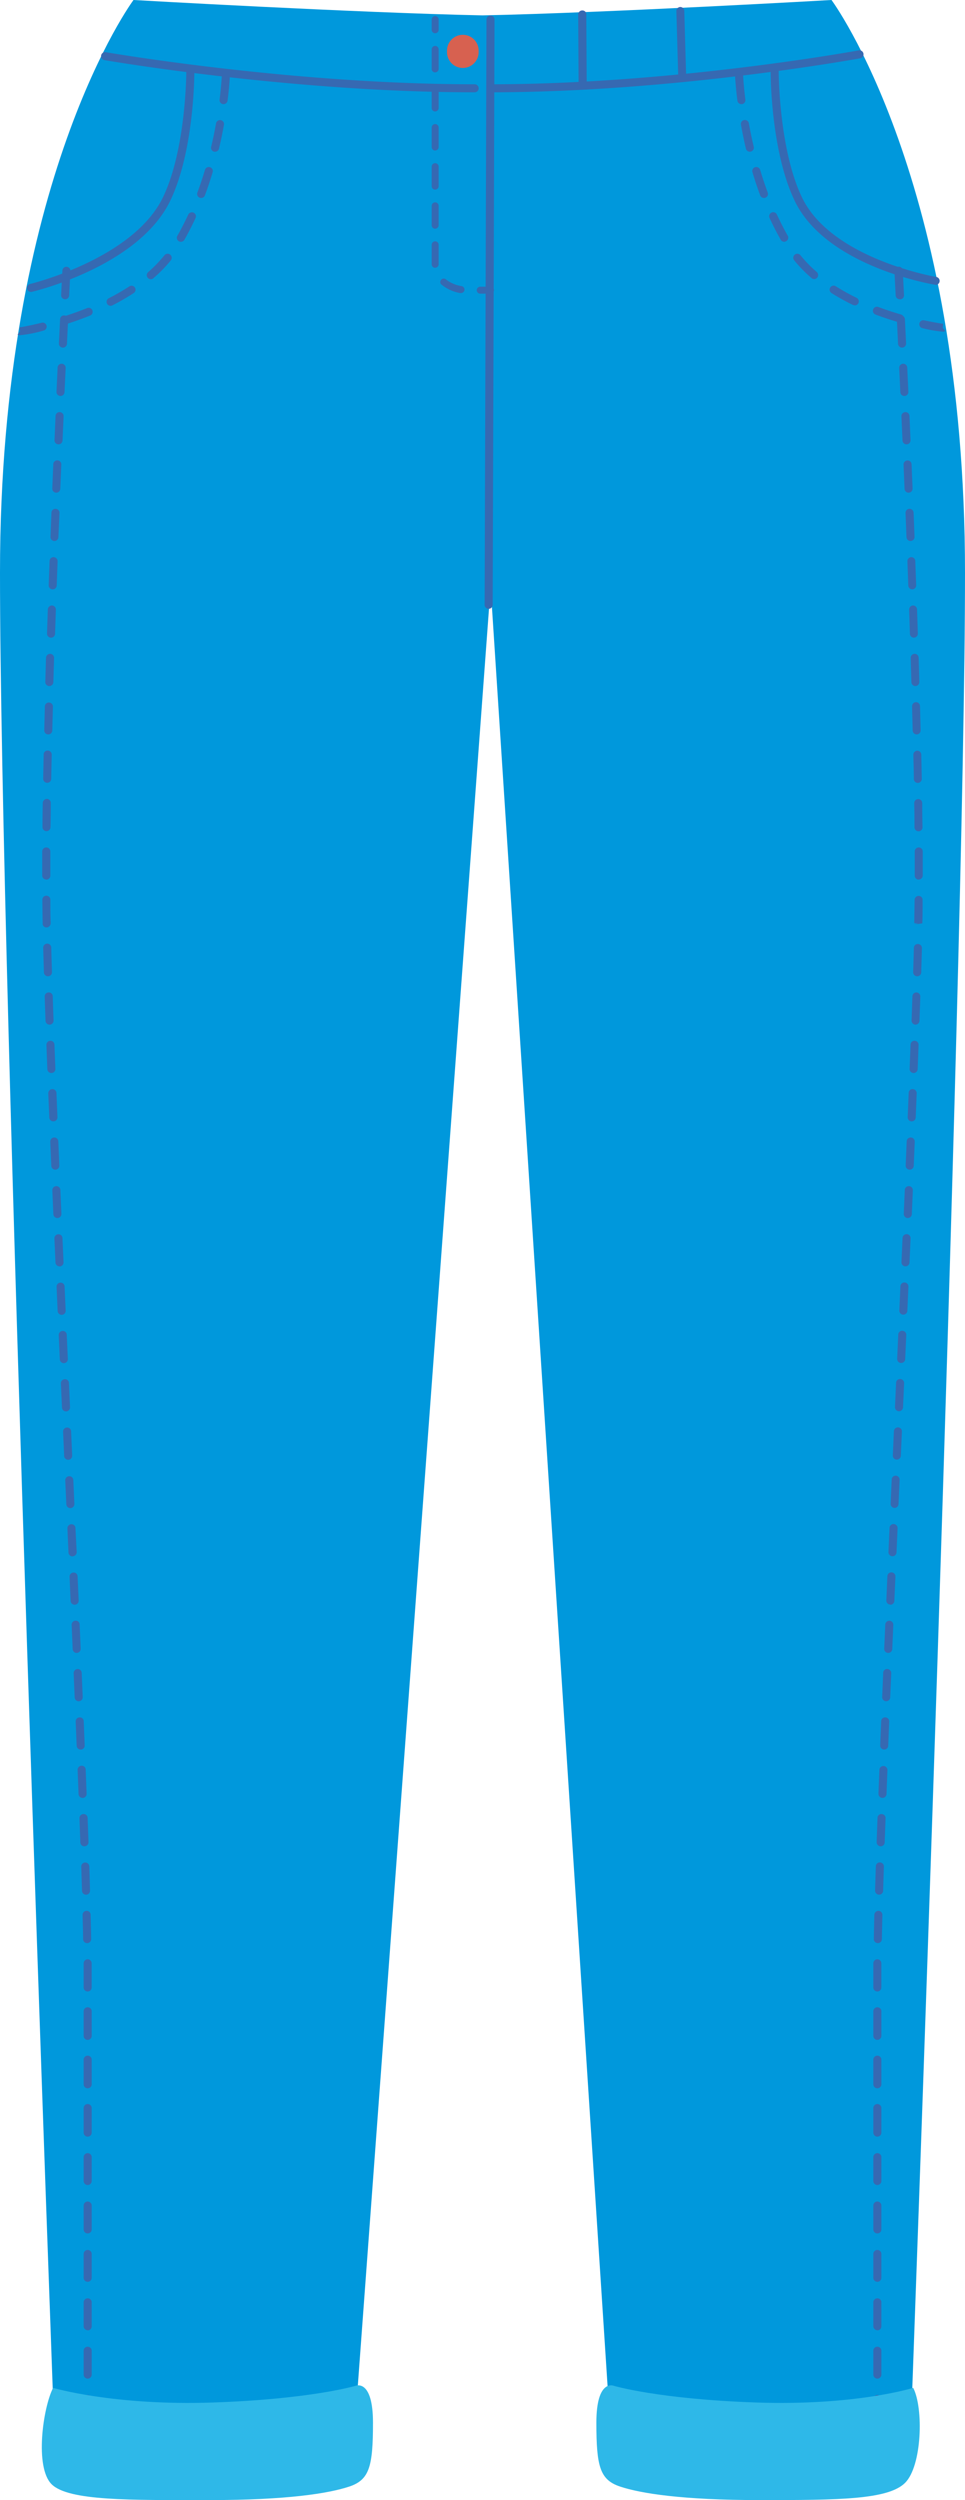 <svg xmlns="http://www.w3.org/2000/svg" viewBox="0 0 276.86 716.65"><defs><style>.cls-1{fill:#0098dc;}.cls-2{fill:#3669b2;}.cls-3{fill:#d76150;}.cls-4{fill:#2eb8e8;}</style></defs><g id="Layer_2" data-name="Layer 2"><g id="Ñëîé_2" data-name="Ñëîé 2"><path class="cls-1" d="M238.56,0S174.89,3.65,138.43,4.41C102,3.65,38.3,0,38.3,0S0,51.36,0,164.22,15.63,698.33,15.63,698.33L101.76,696l39-527.8L175.1,696l86.13,2.36s15.63-421.25,15.63-534.11S238.56,0,238.56,0Z"/><path class="cls-2" d="M140.68,26.46a1.15,1.15,0,1,1,0-2.3c52.53,0,105.17-9.62,105.7-9.72a1.15,1.15,0,0,1,.42,2.27C246.27,16.81,193.43,26.46,140.68,26.46Z"/><path class="cls-2" d="M270.42,95.07a36.28,36.28,0,0,1-5.76-1,1.15,1.15,0,1,1,.48-2.25c3.35.71,5.43,1,5.45,1l-.13,1.14.73.91A1,1,0,0,1,270.42,95.07Zm-12.24-2.64a1.13,1.13,0,0,1-.32-.05c-2.28-.66-4.52-1.4-6.67-2.21A1.15,1.15,0,0,1,252,88c2.09.79,4.28,1.51,6.5,2.15a1.16,1.16,0,0,1-.32,2.27Zm-13-4.92a1.13,1.13,0,0,1-.5-.11A62.25,62.25,0,0,1,238.55,84a1.16,1.16,0,0,1-.35-1.59,1.14,1.14,0,0,1,1.59-.35,61.68,61.68,0,0,0,5.94,3.3,1.15,1.15,0,0,1-.51,2.19ZM233.6,80a1.13,1.13,0,0,1-.75-.28,38.5,38.5,0,0,1-5-5.11,1.15,1.15,0,0,1,1.8-1.44,37,37,0,0,0,4.68,4.8,1.17,1.17,0,0,1,.12,1.63A1.14,1.14,0,0,1,233.6,80ZM225,69.31a1.15,1.15,0,0,1-1-.58c-1.14-2-2.22-4.09-3.21-6.25a1.15,1.15,0,1,1,2.09-1c1,2.11,2,4.15,3.12,6.07a1.14,1.14,0,0,1-.43,1.57A1.1,1.1,0,0,1,225,69.31Zm-5.82-12.56a1.14,1.14,0,0,1-1.08-.75c-.79-2.12-1.54-4.35-2.22-6.64a1.15,1.15,0,0,1,.77-1.44,1.16,1.16,0,0,1,1.44.78c.67,2.24,1.4,4.42,2.17,6.5a1.14,1.14,0,0,1-.68,1.48A1.12,1.12,0,0,1,219.15,56.75Zm-4-13.26A1.16,1.16,0,0,1,214,42.6c-.53-2.25-1-4.56-1.42-6.85a1.14,1.14,0,0,1,.93-1.34,1.16,1.16,0,0,1,1.34.93c.4,2.25.87,4.52,1.4,6.73a1.16,1.16,0,0,1-.86,1.39ZM212.7,29.85a1.15,1.15,0,0,1-1.14-1c-.54-4.27-.65-6.9-.65-7a1.15,1.15,0,0,1,1.1-1.2,1.13,1.13,0,0,1,1.2,1.1s.12,2.66.64,6.82a1.15,1.15,0,0,1-1,1.29Z"/><path class="cls-2" d="M268.39,81.61h-.19c-1.27-.21-31.18-5.36-40.18-24-6.84-14.18-6.92-36-6.92-36.94a1.16,1.16,0,1,1,2.31,0c0,.22.08,22.23,6.69,35.94,8.48,17.6,38.18,22.72,38.48,22.77a1.15,1.15,0,0,1-.19,2.29Z"/><path class="cls-2" d="M251.72,695.73a1.16,1.16,0,0,1-1.16-1.16v-7a1.16,1.16,0,0,1,2.31,0v7A1.16,1.16,0,0,1,251.72,695.73Zm0-13.9a1.15,1.15,0,0,1-1.16-1.15v-6.94a1.16,1.16,0,0,1,2.31,0v6.94A1.15,1.15,0,0,1,251.72,681.83Zm0-13.87a1.16,1.16,0,0,1-1.16-1.16v-6.94a1.16,1.16,0,0,1,2.31,0v6.94A1.16,1.16,0,0,1,251.72,668Zm0-13.88a1.15,1.15,0,0,1-1.16-1.15V646a1.16,1.16,0,0,1,2.31,0v6.94A1.15,1.15,0,0,1,251.72,654.08Zm0-13.87a1.15,1.15,0,0,1-1.16-1.15v-6.94a1.16,1.16,0,0,1,2.31,0v6.94A1.15,1.15,0,0,1,251.72,640.21Zm0-13.87a1.16,1.16,0,0,1-1.16-1.15v-6.94a1.16,1.16,0,0,1,2.31,0v6.94A1.16,1.16,0,0,1,251.72,626.34Zm0-13.87a1.16,1.16,0,0,1-1.16-1.16v-6.92a1.16,1.16,0,1,1,2.31,0v6.92A1.16,1.16,0,0,1,251.72,612.47Zm0-13.86a1.16,1.16,0,0,1-1.16-1.16v-6.93a1.16,1.16,0,1,1,2.31,0v6.93A1.16,1.16,0,0,1,251.72,598.61Zm0-13.88a1.15,1.15,0,0,1-1.16-1.15v-6.93a1.16,1.16,0,1,1,2.31,0v6.93A1.15,1.15,0,0,1,251.72,584.73Zm0-13.87a1.15,1.15,0,0,1-1.16-1.15v-3.66c0-1,0-2.12,0-3.28a1.15,1.15,0,0,1,1.15-1.14h0a1.15,1.15,0,0,1,1.15,1.16c0,1.15,0,2.24,0,3.26v3.66A1.15,1.15,0,0,1,251.72,570.86Zm.11-13.87h0a1.15,1.15,0,0,1-1.13-1.18q.06-3.25.15-6.95a1.2,1.2,0,0,1,1.19-1.12,1.14,1.14,0,0,1,1.12,1.18c-.06,2.45-.11,4.77-.15,6.93A1.17,1.17,0,0,1,251.83,557Zm.35-13.88h0a1.17,1.17,0,0,1-1.12-1.19c.07-2.23.14-4.55.22-6.94a1.13,1.13,0,0,1,1.19-1.12,1.16,1.16,0,0,1,1.12,1.19q-.12,3.6-.22,6.94A1.16,1.16,0,0,1,252.18,543.11Zm.45-13.87h0a1.17,1.17,0,0,1-1.12-1.2l.25-6.93a1.1,1.1,0,0,1,1.2-1.11,1.15,1.15,0,0,1,1.11,1.19l-.25,6.93A1.15,1.15,0,0,1,252.63,529.24Zm.51-13.87h0a1.16,1.16,0,0,1-1.11-1.19l.27-6.94a1.16,1.16,0,0,1,2.31.09l-.27,6.93A1.15,1.15,0,0,1,253.14,515.37Zm.54-13.86h-.05a1.14,1.14,0,0,1-1.1-1.2l.28-6.93a1.12,1.12,0,0,1,1.2-1.1,1.14,1.14,0,0,1,1.1,1.2l-.28,6.93A1.15,1.15,0,0,1,253.68,501.51Zm.57-13.85h-.05a1.15,1.15,0,0,1-1.1-1.2l.29-6.93a1.1,1.1,0,0,1,1.2-1.11,1.17,1.17,0,0,1,1.11,1.21l-.3,6.92A1.15,1.15,0,0,1,254.25,487.66Zm.59-13.85h-.05a1.15,1.15,0,0,1-1.11-1.2l.31-6.93a1.17,1.17,0,0,1,1.2-1.1,1.15,1.15,0,0,1,1.1,1.21l-.3,6.92A1.16,1.16,0,0,1,254.84,473.81Zm.6-13.86h-.05a1.14,1.14,0,0,1-1.1-1.2l.3-6.93a1.13,1.13,0,0,1,1.21-1.1,1.15,1.15,0,0,1,1.1,1.21l-.31,6.92A1.14,1.14,0,0,1,255.44,460Zm.62-13.85H256a1.16,1.16,0,0,1-1.1-1.2l.31-6.93a1.13,1.13,0,0,1,1.21-1.1,1.16,1.16,0,0,1,1.1,1.2l-.31,6.93A1.15,1.15,0,0,1,256.06,446.1Zm.62-13.85h-.06a1.16,1.16,0,0,1-1.1-1.2l.31-6.93A1.12,1.12,0,0,1,257,423a1.15,1.15,0,0,1,1.1,1.2l-.31,6.93A1.15,1.15,0,0,1,256.68,432.25Zm.62-13.85h-.05a1.14,1.14,0,0,1-1.1-1.2l.31-6.95a1.18,1.18,0,0,1,1.2-1.1,1.15,1.15,0,0,1,1.1,1.21l-.31,6.94A1.15,1.15,0,0,1,257.3,418.4Zm.63-13.87h-.06a1.16,1.16,0,0,1-1.1-1.21l.32-6.92a1.11,1.11,0,0,1,1.2-1.1,1.15,1.15,0,0,1,1.1,1.21l-.31,6.91A1.16,1.16,0,0,1,257.93,404.53Zm.62-13.83h-.05a1.15,1.15,0,0,1-1.1-1.2l.31-6.93a1.11,1.11,0,0,1,1.2-1.1,1.15,1.15,0,0,1,1.1,1.21l-.31,6.92A1.15,1.15,0,0,1,258.55,390.7Zm.62-13.85h-.05a1.15,1.15,0,0,1-1.1-1.2l.31-6.93a1.13,1.13,0,0,1,1.2-1.1,1.15,1.15,0,0,1,1.1,1.2l-.31,6.93A1.15,1.15,0,0,1,259.17,376.85Zm.62-13.85h-.06a1.16,1.16,0,0,1-1.1-1.2l.31-6.93a1.17,1.17,0,0,1,1.2-1.1,1.14,1.14,0,0,1,1.1,1.2l-.3,6.93A1.15,1.15,0,0,1,259.79,363Zm.61-13.85h0a1.17,1.17,0,0,1-1.11-1.2l.3-6.93a1.16,1.16,0,0,1,2.31.1l-.3,6.93A1.16,1.16,0,0,1,260.4,349.15Zm.59-13.86h-.05a1.15,1.15,0,0,1-1.1-1.2l.29-6.93a1.14,1.14,0,0,1,1.2-1.1,1.17,1.17,0,0,1,1.11,1.2l-.29,6.93A1.16,1.16,0,0,1,261,335.29Zm.58-13.85h-.05a1.15,1.15,0,0,1-1.1-1.2l.28-6.93a1.09,1.09,0,0,1,1.2-1.11,1.16,1.16,0,0,1,1.1,1.2l-.28,6.93A1.15,1.15,0,0,1,261.57,321.44Zm.56-13.86h-.05a1.15,1.15,0,0,1-1.11-1.2l.27-6.93a1.12,1.12,0,0,1,1.19-1.11,1.15,1.15,0,0,1,1.11,1.2l-.26,6.93A1.16,1.16,0,0,1,262.13,307.58Zm.51-13.86h0a1.17,1.17,0,0,1-1.11-1.2q.13-3.57.24-6.93a1.15,1.15,0,0,1,1.15-1.11h0a1.15,1.15,0,0,1,1.12,1.19q-.12,3.36-.24,6.93A1.16,1.16,0,0,1,262.64,293.72Zm.47-13.87h0a1.15,1.15,0,0,1-1.12-1.19c.08-2.43.14-4.74.2-6.93a1.12,1.12,0,0,1,1.18-1.13,1.17,1.17,0,0,1,1.13,1.18q-.09,3.3-.2,7A1.15,1.15,0,0,1,263.11,279.85Zm.35-15-1.15,0,1.16-.22-1.16,0c0-2.14.07-4.37.09-6.67a1.17,1.17,0,0,1,1.16-1.15h0a1.15,1.15,0,0,1,1.14,1.17c0,2.31,0,4.55-.09,6.69Zm.13-12.69h0a1.16,1.16,0,0,1-1.15-1.16v-1.32c0-1.83,0-3.7,0-5.6a1.14,1.14,0,0,1,1.14-1.16h0a1.14,1.14,0,0,1,1.15,1.15c0,1.9,0,3.77,0,5.61V251A1.17,1.17,0,0,1,263.59,252.12Zm-.06-13.87a1.16,1.16,0,0,1-1.16-1.14q0-3.41-.08-6.93a1.16,1.16,0,0,1,1.14-1.17h0a1.16,1.16,0,0,1,1.16,1.14q0,3.53.08,6.94a1.14,1.14,0,0,1-1.14,1.16Zm-.2-13.86a1.16,1.16,0,0,1-1.15-1.14c0-2.28-.09-4.6-.14-6.93a1.16,1.16,0,0,1,1.13-1.17h0a1.15,1.15,0,0,1,1.15,1.13q.07,3.5.14,6.93a1.17,1.17,0,0,1-1.14,1.18ZM263,210.52a1.15,1.15,0,0,1-1.15-1.13q-.09-3.44-.18-6.92a1.17,1.17,0,0,1,1.13-1.19h0a1.15,1.15,0,0,1,1.15,1.13l.18,6.93a1.15,1.15,0,0,1-1.13,1.18Zm-.36-13.86a1.16,1.16,0,0,1-1.16-1.12l-.2-6.93a1.15,1.15,0,0,1,1.12-1.19h0a1.15,1.15,0,0,1,1.16,1.12l.2,6.93a1.15,1.15,0,0,1-1.12,1.19Zm-.42-13.87a1.15,1.15,0,0,1-1.16-1.12l-.23-6.91a1.17,1.17,0,0,1,1.11-1.2h0a1.16,1.16,0,0,1,1.16,1.12l.23,6.92a1.15,1.15,0,0,1-1.12,1.19Zm-.48-13.85a1.15,1.15,0,0,1-1.15-1.11l-.25-6.93a1.14,1.14,0,0,1,1.11-1.19h0a1.15,1.15,0,0,1,1.15,1.11l.25,6.93a1.14,1.14,0,0,1-1.11,1.19Zm-.51-13.86a1.16,1.16,0,0,1-1.16-1.11l-.27-6.92a1.15,1.15,0,0,1,1.11-1.2,1.17,1.17,0,0,1,1.2,1.11l.27,6.93a1.15,1.15,0,0,1-1.11,1.19Zm-.56-13.85a1.15,1.15,0,0,1-1.15-1.11l-.29-6.93a1.15,1.15,0,0,1,1.1-1.2,1.13,1.13,0,0,1,1.2,1.11l.29,6.93a1.16,1.16,0,0,1-1.1,1.2Zm-.59-13.86a1.15,1.15,0,0,1-1.15-1.1l-.31-6.93a1.16,1.16,0,0,1,1.1-1.21,1.15,1.15,0,0,1,1.21,1.11l.3,6.92a1.15,1.15,0,0,1-1.1,1.21Zm-.62-13.86a1.14,1.14,0,0,1-1.15-1.1l-.33-6.93a1.16,1.16,0,0,1,1.1-1.21,1.14,1.14,0,0,1,1.21,1.1l.32,6.93a1.15,1.15,0,0,1-1.1,1.21Zm-.65-13.86a1.16,1.16,0,0,1-1.16-1.1l-.33-6.93a1.15,1.15,0,1,1,2.3-.12l.34,6.94a1.15,1.15,0,0,1-1.1,1.2Zm-.69-13.87a1.15,1.15,0,0,1-1.15-1.1c-.23-4.46-.36-7-.36-7a1.15,1.15,0,0,1,1.09-1.22A1.14,1.14,0,0,1,259,77.6s.14,2.5.36,7a1.15,1.15,0,0,1-1.09,1.21Z"/><path class="cls-2" d="M136.18,26.46c-52.74,0-105.7-9.14-106.23-9.23a1.15,1.15,0,0,1,.4-2.27c.53.09,53.3,9.2,105.83,9.2a1.15,1.15,0,1,1,0,2.3Z"/><path class="cls-2" d="M124.85,9.53a1,1,0,0,1-1-1V5.62a1,1,0,0,1,2,0V8.56A1,1,0,0,1,124.85,9.53Z"/><path class="cls-2" d="M132.17,84,132,84a11.5,11.5,0,0,1-5.49-2.55,1,1,0,0,1,1.29-1.47A9.62,9.62,0,0,0,132.35,82a1,1,0,0,1-.18,2Zm-7.32-7.23a1,1,0,0,1-1-1v-5.6a1,1,0,0,1,2,0v5.6A1,1,0,0,1,124.85,76.75Zm0-11.2a1,1,0,0,1-1-1V59a1,1,0,0,1,2,0v5.6A1,1,0,0,1,124.85,65.55Zm0-11.2a1,1,0,0,1-1-1v-5.6a1,1,0,0,1,2,0v5.6A1,1,0,0,1,124.85,54.35Zm0-11.21a1,1,0,0,1-1-1v-5.6a1,1,0,0,1,2,0v5.6A1,1,0,0,1,124.85,43.14Zm0-11.2a1,1,0,0,1-1-1v-5.6a1,1,0,0,1,2,0V31A1,1,0,0,1,124.85,31.94Zm0-11.2a1,1,0,0,1-1-1v-5.6a1,1,0,0,1,2,0v5.6A1,1,0,0,1,124.85,20.74Z"/><path class="cls-2" d="M140.72,84.18h-2.94a1,1,0,1,1,0-2h2.94a1,1,0,1,1,0,2Z"/><path class="cls-2" d="M5.75,96.09a.91.91,0,0,1-.7-.19L5.76,95,5.6,93.85s2.5-.38,6.36-1.34a1.15,1.15,0,1,1,.56,2.24A37.11,37.11,0,0,1,5.75,96.09Zm13.16-3.2a1.16,1.16,0,0,1-.35-2.26c2.21-.71,4.38-1.49,6.44-2.32a1.15,1.15,0,1,1,.86,2.14c-2.11.85-4.33,1.65-6.6,2.38A1,1,0,0,1,18.91,92.89Zm12.83-5.22a1.15,1.15,0,0,1-.52-2.18,64.55,64.55,0,0,0,5.89-3.4,1.15,1.15,0,0,1,1.6.34A1.14,1.14,0,0,1,38.37,84a64.45,64.45,0,0,1-6.11,3.53A1.17,1.17,0,0,1,31.74,87.67Zm11.54-7.62a1.1,1.1,0,0,1-.87-.4A1.14,1.14,0,0,1,42.52,78a39,39,0,0,0,4.66-4.83A1.15,1.15,0,1,1,49,74.64,39.61,39.61,0,0,1,44,79.76,1.07,1.07,0,0,1,43.28,80.05Zm8.61-10.74a1.18,1.18,0,0,1-.57-.15,1.15,1.15,0,0,1-.43-1.58c1.1-1.92,2.15-4,3.12-6.07a1.15,1.15,0,0,1,2.09,1c-1,2.17-2.08,4.27-3.21,6.25A1.15,1.15,0,0,1,51.89,69.31Zm5.82-12.56a1.12,1.12,0,0,1-.4-.07,1.15,1.15,0,0,1-.68-1.48c.78-2.09,1.51-4.28,2.17-6.5a1.15,1.15,0,1,1,2.21.66c-.68,2.27-1.42,4.51-2.22,6.64A1.15,1.15,0,0,1,57.71,56.75Zm4-13.26-.27,0a1.16,1.16,0,0,1-.86-1.39c.53-2.21,1-4.48,1.4-6.73a1.16,1.16,0,0,1,1.34-.93,1.14,1.14,0,0,1,.93,1.34c-.41,2.29-.89,4.6-1.42,6.85A1.16,1.16,0,0,1,61.7,43.49Zm2.46-13.64H64a1.15,1.15,0,0,1-1-1.29c.52-4.16.63-6.79.64-6.82a1.13,1.13,0,0,1,1.2-1.1,1.15,1.15,0,0,1,1.1,1.2c0,.11-.11,2.74-.65,7A1.15,1.15,0,0,1,64.16,29.85Z"/><path class="cls-2" d="M8.87,83.69a1.16,1.16,0,0,1-.26-2.28c.29-.07,29.65-7.22,38.15-24.86,6.61-13.71,6.69-35.72,6.69-35.94a1.15,1.15,0,0,1,1.15-1.16h0a1.16,1.16,0,0,1,1.16,1.16c0,.92-.08,22.76-6.92,36.94-9,18.64-38.45,25.81-39.7,26.11A1.24,1.24,0,0,1,8.87,83.69Z"/><path class="cls-2" d="M140.19,174.52h0a1.17,1.17,0,0,1-1.15-1.16l.53-167.74a1.16,1.16,0,0,1,1.16-1.16h0a1.16,1.16,0,0,1,1.15,1.16l-.53,167.75A1.16,1.16,0,0,1,140.19,174.52Z"/><path class="cls-3" d="M128.25,14.73a4.54,4.54,0,1,1,9.07,0,4.54,4.54,0,1,1-9.07,0Z"/><path class="cls-2" d="M167.18,25.56A1.17,1.17,0,0,1,166,24.41l-.11-20.25A1.14,1.14,0,0,1,167.05,3a1.09,1.09,0,0,1,1.16,1.14l.12,20.26a1.16,1.16,0,0,1-1.15,1.16Z"/><path class="cls-2" d="M25.14,695.73A1.15,1.15,0,0,1,24,694.57v-7a1.16,1.16,0,0,1,2.31,0v7A1.16,1.16,0,0,1,25.14,695.73Zm0-13.9A1.14,1.14,0,0,1,24,680.68v-6.94a1.16,1.16,0,0,1,2.31,0v6.94A1.15,1.15,0,0,1,25.14,681.83Zm0-13.87A1.15,1.15,0,0,1,24,666.8v-6.94a1.16,1.16,0,0,1,2.31,0v6.94A1.16,1.16,0,0,1,25.14,668Zm0-13.88A1.14,1.14,0,0,1,24,652.93V646a1.16,1.16,0,0,1,2.31,0v6.94A1.15,1.15,0,0,1,25.14,654.08Zm0-13.87A1.14,1.14,0,0,1,24,639.06v-6.94a1.16,1.16,0,0,1,2.31,0v6.94A1.15,1.15,0,0,1,25.14,640.21Zm0-13.87A1.15,1.15,0,0,1,24,625.19v-6.94a1.16,1.16,0,0,1,2.31,0v6.94A1.16,1.16,0,0,1,25.14,626.34Zm0-13.87A1.15,1.15,0,0,1,24,611.31v-6.92a1.16,1.16,0,1,1,2.31,0v6.92A1.16,1.16,0,0,1,25.14,612.47Zm0-13.86A1.15,1.15,0,0,1,24,597.45v-6.93a1.16,1.16,0,1,1,2.31,0v6.93A1.16,1.16,0,0,1,25.14,598.61Zm0-13.87A1.15,1.15,0,0,1,24,583.58v-6.93a1.16,1.16,0,1,1,2.31,0v6.93A1.16,1.16,0,0,1,25.14,584.74Zm0-13.88A1.14,1.14,0,0,1,24,569.71v-3.66c0-1,0-2.11,0-3.26a1.17,1.17,0,0,1,1.15-1.17h0a1.16,1.16,0,0,1,1.15,1.15c0,1.16,0,2.25,0,3.28v3.66A1.15,1.15,0,0,1,25.14,570.86ZM25,557a1.17,1.17,0,0,1-1.16-1.14c0-2.16-.09-4.48-.15-6.93a1.14,1.14,0,0,1,1.12-1.18A1.11,1.11,0,0,1,26,548.86q.11,3.69.16,6.95A1.16,1.16,0,0,1,25.05,557Zm-.35-13.88A1.16,1.16,0,0,1,23.53,542q-.11-3.33-.22-6.93a1.16,1.16,0,0,1,1.12-1.19A1.19,1.19,0,0,1,25.62,535c.08,2.39.15,4.71.21,6.94a1.16,1.16,0,0,1-1.12,1.19Zm-.45-13.87a1.15,1.15,0,0,1-1.15-1.12l-.25-6.93A1.15,1.15,0,0,1,23.94,520a1.12,1.12,0,0,1,1.2,1.11l.25,6.93a1.17,1.17,0,0,1-1.12,1.2Zm-.51-13.87a1.16,1.16,0,0,1-1.15-1.11l-.27-6.93a1.15,1.15,0,0,1,1.11-1.19,1.12,1.12,0,0,1,1.2,1.1l.27,6.94a1.15,1.15,0,0,1-1.11,1.19Zm-.54-13.86a1.14,1.14,0,0,1-1.15-1.1l-.29-6.93a1.15,1.15,0,0,1,1.11-1.2,1.11,1.11,0,0,1,1.2,1.1l.28,6.93a1.15,1.15,0,0,1-1.1,1.2Zm-.57-13.85a1.15,1.15,0,0,1-1.15-1.11l-.3-6.92a1.17,1.17,0,0,1,1.11-1.21,1.13,1.13,0,0,1,1.2,1.11l.29,6.93a1.15,1.15,0,0,1-1.1,1.2ZM22,473.81a1.15,1.15,0,0,1-1.15-1.11l-.3-6.92a1.15,1.15,0,0,1,1.1-1.21,1.11,1.11,0,0,1,1.2,1.1l.3,6.93a1.14,1.14,0,0,1-1.1,1.2ZM21.42,460a1.16,1.16,0,0,1-1.16-1.1l-.3-6.92a1.15,1.15,0,0,1,1.1-1.21,1.12,1.12,0,0,1,1.2,1.1l.31,6.93a1.15,1.15,0,0,1-1.1,1.2Zm-.61-13.85a1.16,1.16,0,0,1-1.16-1.1l-.31-6.93a1.16,1.16,0,0,1,1.1-1.2,1.13,1.13,0,0,1,1.21,1.1L22,444.9a1.16,1.16,0,0,1-1.1,1.2Zm-.63-13.85a1.15,1.15,0,0,1-1.15-1.1l-.31-6.93a1.16,1.16,0,0,1,2.31-.1l.31,6.93a1.16,1.16,0,0,1-1.1,1.2Zm-.62-13.85a1.15,1.15,0,0,1-1.15-1.1l-.31-6.94a1.15,1.15,0,0,1,1.1-1.21,1.13,1.13,0,0,1,1.2,1.1l.31,6.95a1.15,1.15,0,0,1-1.1,1.2Zm-.63-13.87a1.16,1.16,0,0,1-1.15-1.11l-.31-6.91a1.15,1.15,0,0,1,1.1-1.21,1.12,1.12,0,0,1,1.21,1.1l.31,6.92a1.16,1.16,0,0,1-1.1,1.21Zm-.62-13.83a1.15,1.15,0,0,1-1.15-1.1l-.31-6.92a1.15,1.15,0,0,1,1.1-1.21,1.12,1.12,0,0,1,1.2,1.1l.31,6.93a1.15,1.15,0,0,1-1.1,1.2Zm-.62-13.85a1.15,1.15,0,0,1-1.15-1.1l-.31-6.93a1.15,1.15,0,0,1,1.1-1.2,1.13,1.13,0,0,1,1.2,1.1l.31,6.93a1.15,1.15,0,0,1-1.1,1.2ZM17.07,363a1.15,1.15,0,0,1-1.15-1.1L15.61,355a1.16,1.16,0,0,1,1.11-1.2,1.14,1.14,0,0,1,1.2,1.1l.31,6.93a1.17,1.17,0,0,1-1.11,1.2Zm-.61-13.85a1.16,1.16,0,0,1-1.15-1.1l-.3-6.93a1.16,1.16,0,0,1,2.31-.1l.3,6.93a1.16,1.16,0,0,1-1.11,1.2Zm-.59-13.86a1.14,1.14,0,0,1-1.15-1.1l-.3-6.93a1.17,1.17,0,0,1,1.11-1.2,1.15,1.15,0,0,1,1.2,1.1l.29,6.93a1.15,1.15,0,0,1-1.1,1.2Zm-.58-13.85a1.15,1.15,0,0,1-1.15-1.11l-.29-6.93A1.17,1.17,0,0,1,15,312.2a1.15,1.15,0,0,1,1.2,1.11l.28,6.93a1.15,1.15,0,0,1-1.1,1.2Zm-.56-13.86a1.16,1.16,0,0,1-1.15-1.11l-.26-6.93a1.15,1.15,0,0,1,1.11-1.2,1.13,1.13,0,0,1,1.19,1.11l.27,6.93a1.15,1.15,0,0,1-1.11,1.2Zm-.52-13.86a1.16,1.16,0,0,1-1.15-1.12q-.12-3.57-.24-6.93a1.15,1.15,0,0,1,1.12-1.19,1.12,1.12,0,0,1,1.19,1.11q.1,3.36.24,6.93a1.17,1.17,0,0,1-1.11,1.2Zm-.46-13.87a1.15,1.15,0,0,1-1.15-1.12c-.07-2.43-.14-4.75-.2-6.94a1.16,1.16,0,1,1,2.31-.06c.06,2.19.12,4.5.2,6.93a1.15,1.15,0,0,1-1.12,1.19Zm-.36-14a1.07,1.07,0,0,1-1.15-1v-.24q-.06-3.22-.09-6.69a1.15,1.15,0,0,1,1.14-1.17h0a1.16,1.16,0,0,1,1.16,1.15c0,2.3,0,4.53.09,6.67a1.25,1.25,0,0,1-1.13,1.29Zm-.12-13.73A1.16,1.16,0,0,1,12.11,251v-1.32c0-1.84,0-3.71,0-5.61a1.15,1.15,0,0,1,1.15-1.15h0A1.15,1.15,0,0,1,14.44,244c0,1.9,0,3.77,0,5.6V251a1.16,1.16,0,0,1-1.15,1.16Zm.06-13.87h0a1.15,1.15,0,0,1-1.14-1.16q0-3.42.08-6.94A1.21,1.21,0,0,1,13.43,229a1.15,1.15,0,0,1,1.14,1.17q0,3.52-.08,6.93A1.16,1.16,0,0,1,13.33,238.25Zm.2-13.86h0a1.17,1.17,0,0,1-1.14-1.18c.05-2.29.09-4.6.14-6.93a1.12,1.12,0,0,1,1.18-1.13,1.15,1.15,0,0,1,1.13,1.17c-.05,2.33-.1,4.65-.14,6.93A1.15,1.15,0,0,1,13.53,224.39Zm.29-13.87h0a1.14,1.14,0,0,1-1.12-1.18l.17-6.94a1.16,1.16,0,0,1,2.31.07L15,209.39A1.15,1.15,0,0,1,13.82,210.52Zm.36-13.86h0A1.15,1.15,0,0,1,13,195.47l.2-6.93a1.19,1.19,0,0,1,1.19-1.12,1.15,1.15,0,0,1,1.12,1.19l-.2,6.93A1.17,1.17,0,0,1,14.18,196.66Zm.43-13.87h0a1.15,1.15,0,0,1-1.12-1.19l.23-6.92a1.2,1.2,0,0,1,1.2-1.12,1.17,1.17,0,0,1,1.11,1.2l-.23,6.92A1.15,1.15,0,0,1,14.61,182.79Zm.47-13.85h0a1.14,1.14,0,0,1-1.11-1.19l.25-6.93a1.12,1.12,0,0,1,1.19-1.11,1.16,1.16,0,0,1,1.12,1.19l-.26,6.93A1.15,1.15,0,0,1,15.08,168.94Zm.52-13.85h0a1.15,1.15,0,0,1-1.11-1.19l.27-6.93a1.12,1.12,0,0,1,1.2-1.11,1.15,1.15,0,0,1,1.11,1.2L16.75,154A1.16,1.16,0,0,1,15.6,155.09Zm.55-13.86h0A1.15,1.15,0,0,1,15,140l.29-6.93a1.13,1.13,0,0,1,1.2-1.11,1.15,1.15,0,0,1,1.1,1.2l-.29,6.93A1.16,1.16,0,0,1,16.15,141.23Zm.59-13.86h0a1.15,1.15,0,0,1-1.1-1.2l.3-6.93a1.14,1.14,0,0,1,1.21-1.11,1.16,1.16,0,0,1,1.1,1.21l-.31,6.93A1.15,1.15,0,0,1,16.74,127.37Zm.62-13.86h-.05a1.15,1.15,0,0,1-1.1-1.21l.32-6.93a1.13,1.13,0,0,1,1.21-1.1,1.16,1.16,0,0,1,1.1,1.21l-.33,6.93A1.15,1.15,0,0,1,17.36,113.51ZM18,99.65H18a1.15,1.15,0,0,1-1.1-1.21l.34-6.93a1.12,1.12,0,0,1,1.21-1.09,1.14,1.14,0,0,1,1.09,1.2l-.33,6.94A1.16,1.16,0,0,1,18,99.65Zm.69-13.87h-.06a1.14,1.14,0,0,1-1.09-1.21c.22-4.47.36-7,.36-7a1.13,1.13,0,0,1,1.21-1.09,1.15,1.15,0,0,1,1.09,1.22s-.13,2.49-.36,7A1.15,1.15,0,0,1,18.7,85.78Z"/><path class="cls-2" d="M195.72,22.44a1.15,1.15,0,0,1-1.15-1.12l-.52-18.17A1.15,1.15,0,0,1,195.17,2h0a1.15,1.15,0,0,1,1.15,1.12l.52,18.16a1.16,1.16,0,0,1-1.12,1.19Z"/><path class="cls-4" d="M15.23,684.48s17.38,5.16,45.77,4.2,41.12-4.82,41.12-4.82,4.89-1.93,4.89,10.61-1,16.39-6.85,18.32S82.54,716.65,60,716.65s-40.28.29-45.18-4.53S12.29,690.27,15.23,684.48Z"/><path class="cls-4" d="M262,684.48s-16.48,5.16-44.87,4.2S176,683.86,176,683.86s-4.9-1.93-4.9,10.61,1,16.39,6.85,18.32,17.63,3.86,40.14,3.86,36.67-.1,41.56-4.92S265,690.27,262,684.48Z"/></g></g></svg>
